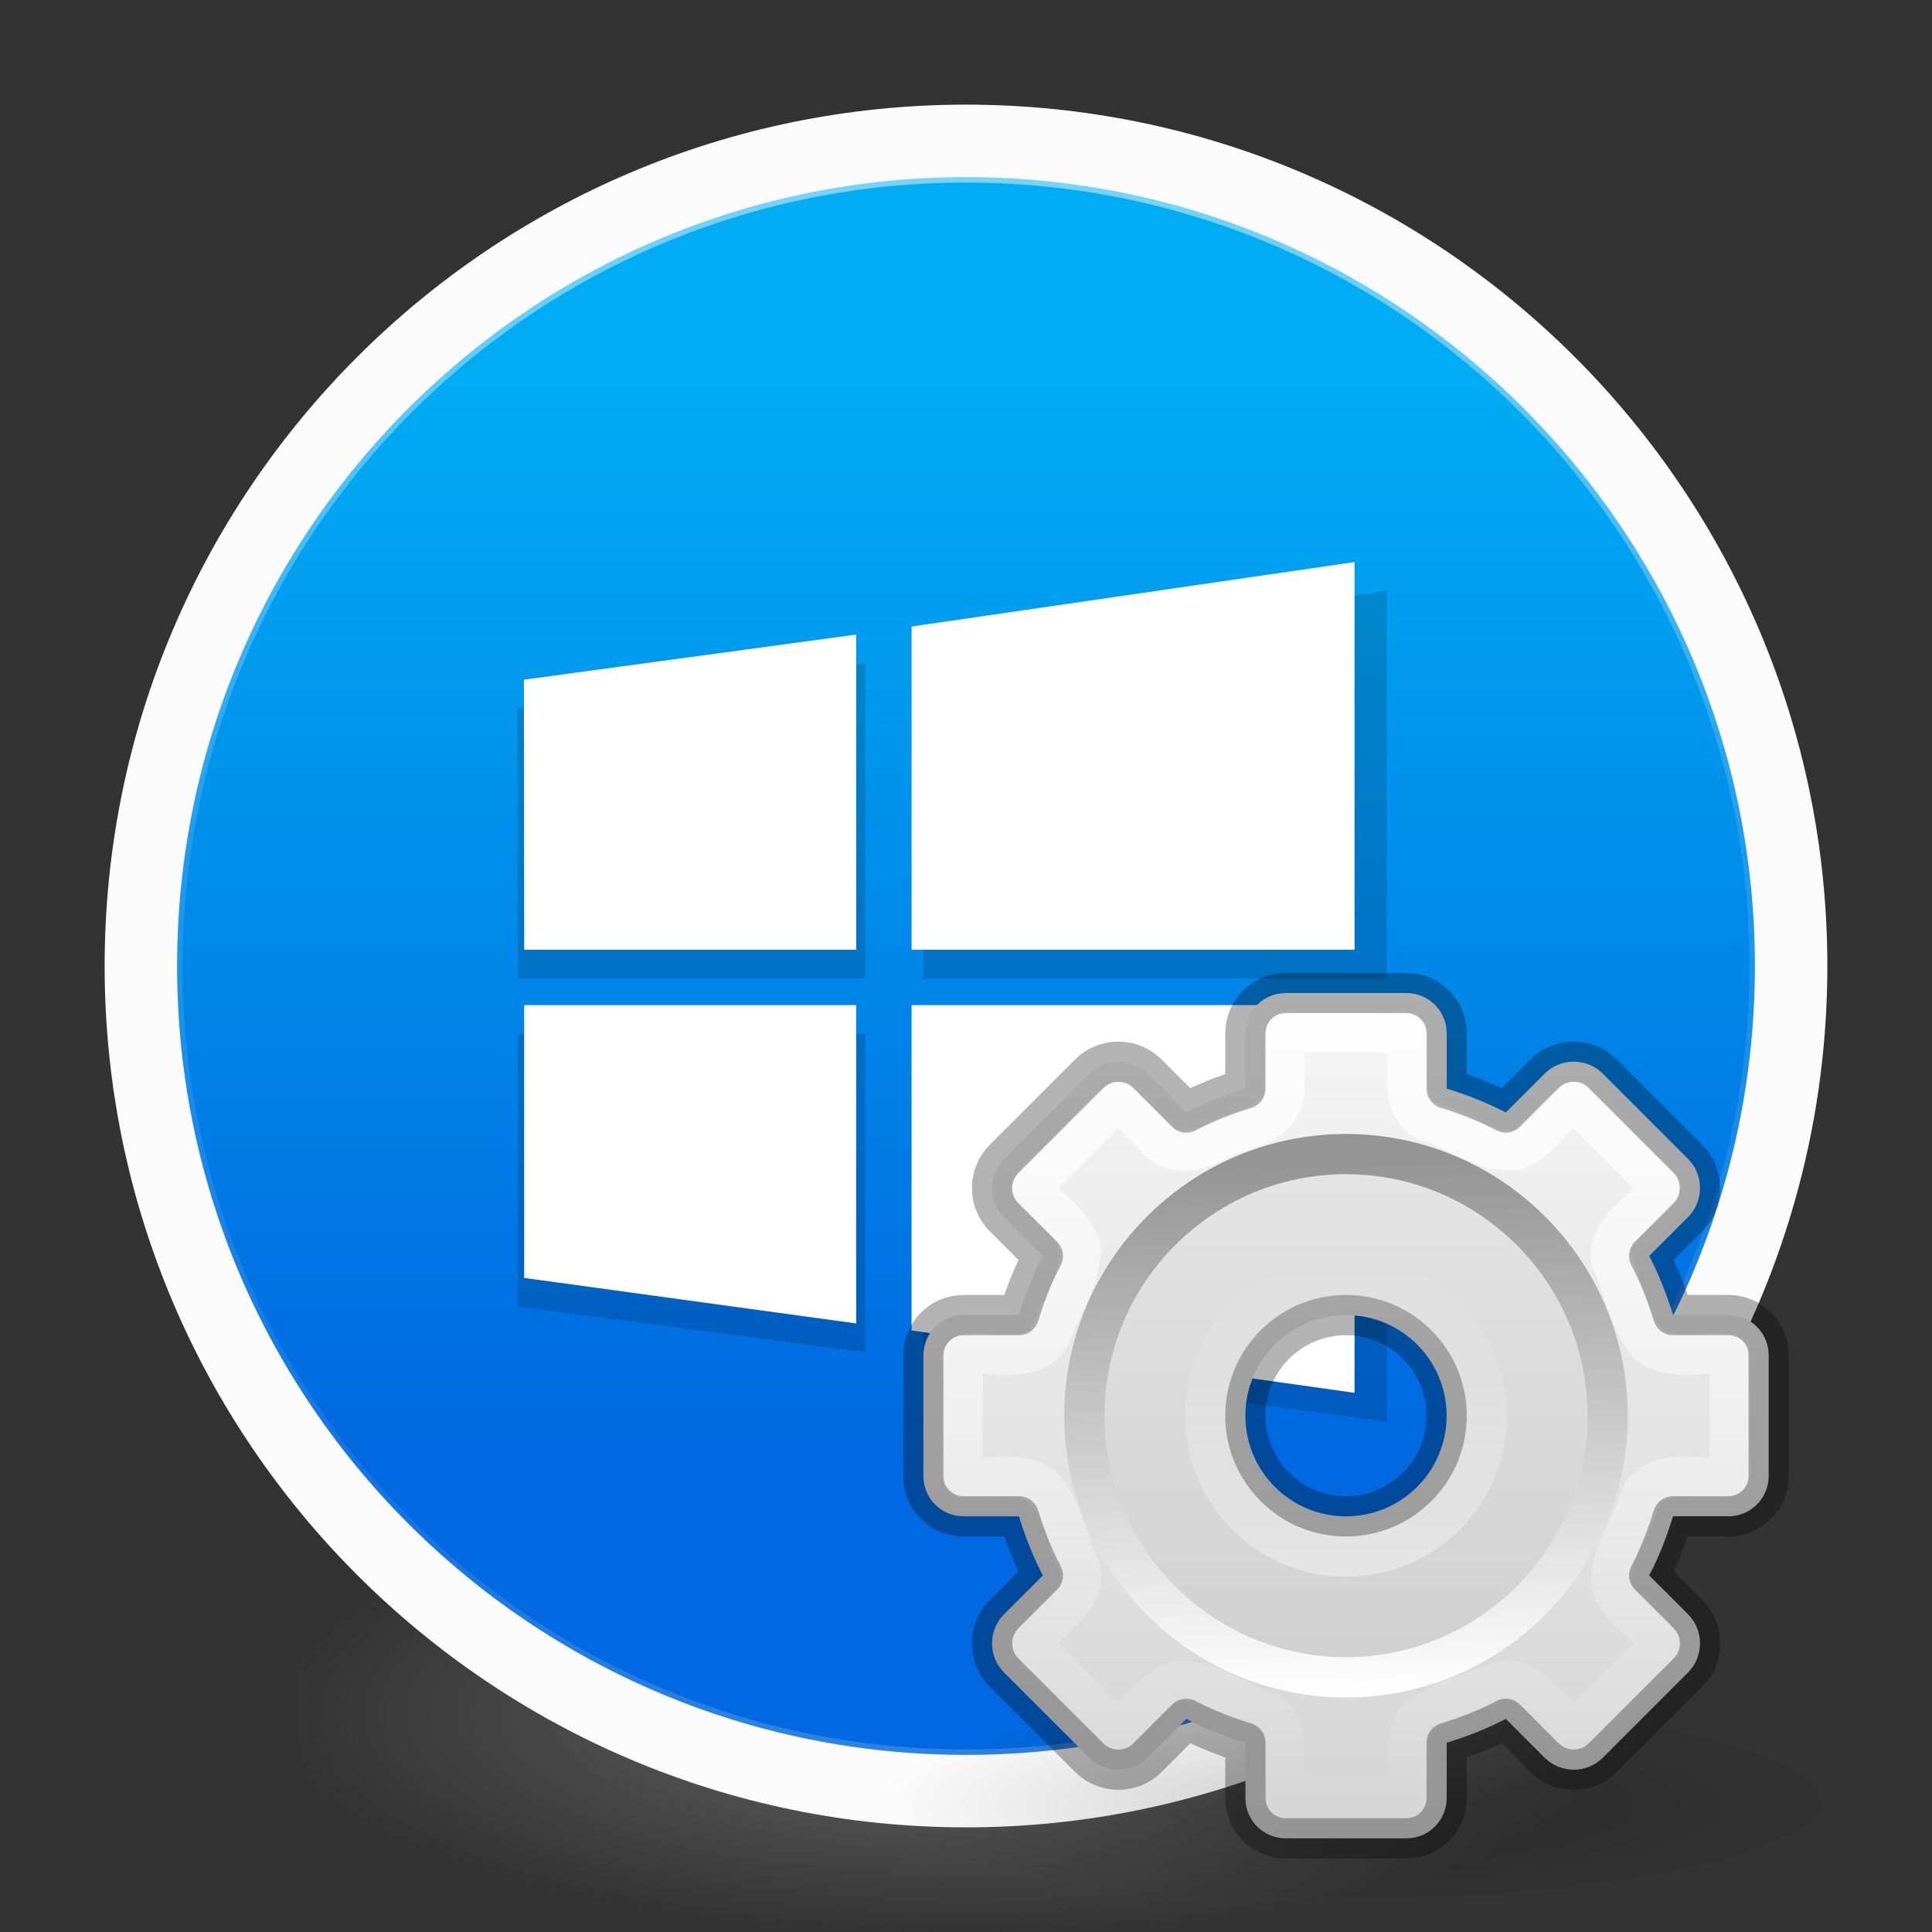 <?xml version="1.0" encoding="UTF-8" standalone="no"?>
<!-- Created with Inkscape (http://www.inkscape.org/) -->

<svg
   xmlns:dc="http://purl.org/dc/elements/1.1/"
   xmlns:cc="http://creativecommons.org/ns#"
   xmlns:rdf="http://www.w3.org/1999/02/22-rdf-syntax-ns#"
   xmlns:svg="http://www.w3.org/2000/svg"
   xmlns="http://www.w3.org/2000/svg"
   xmlns:xlink="http://www.w3.org/1999/xlink"
   xmlns:sodipodi="http://sodipodi.sourceforge.net/DTD/sodipodi-0.dtd"
   xmlns:inkscape="http://www.inkscape.org/namespaces/inkscape"
   id="svg4061"
   height="48"
   width="48"
   version="1.1"
   inkscape:version="0.92.2 (unknown)"
   sodipodi:docname="winecfg.svg">
  <rect width="100%" height="100%" fill="#333333" stroke="none"/>
  <sodipodi:namedview
     pagecolor="#ffffff"
     bordercolor="#666666"
     borderopacity="1"
     objecttolerance="10"
     gridtolerance="10"
     guidetolerance="10"
     inkscape:pageopacity="0"
     inkscape:pageshadow="2"
     inkscape:window-width="1378"
     inkscape:window-height="894"
     id="namedview40"
     showgrid="false"
     inkscape:zoom="9.8333333"
     inkscape:cx="16.785466"
     inkscape:cy="17.420478"
     inkscape:window-x="1018"
     inkscape:window-y="213"
     inkscape:window-maximized="0"
     inkscape:current-layer="g4206" />
  <defs
     id="defs4063">
    <linearGradient
       inkscape:collect="always"
       id="linearGradient3361">
      <stop
         style="stop-color:#0068e0;stop-opacity:1;"
         offset="0"
         id="stop3363" />
      <stop
         style="stop-color:#00acf4;stop-opacity:1"
         offset="1"
         id="stop3365" />
    </linearGradient>
    <linearGradient
       id="linearGradient3026"
       y2="40.496"
       gradientUnits="userSpaceOnUse"
       x2="71.204"
       gradientTransform="matrix(1.656,0,0,1.656,-95.554,-22.159)"
       y1="15.369"
       x1="71.204"
       xlink:href="#linearGradient3361">
      <stop
         id="stop4808-4"
         stop-color="#fff"
         offset="0" />
      <stop
         id="stop4810-0"
         stop-color="#fff"
         stop-opacity=".235"
         offset=".424" />
      <stop
         id="stop4812-8"
         stop-color="#fff"
         stop-opacity=".157"
         offset=".821" />
      <stop
         id="stop4814-0"
         stop-color="#fff"
         stop-opacity=".392"
         offset="1" />
    </linearGradient>
    <radialGradient
       id="radialGradient3029"
       fx="4.459"
       fy="8.509"
       gradientUnits="userSpaceOnUse"
       cy="8.626"
       cx="15.026"
       gradientTransform="matrix(-3.4973e-8 1.885 -1.776 -5.4723e-8 39.14 -7.993)"
       r="20">
      <stop
         id="stop4170"
         stop-color="#c24251"
         offset="0" />
      <stop
         id="stop4172"
         stop-color="#c24251"
         offset=".262" />
      <stop
         id="stop4174"
         stop-color="#a63643"
         offset=".661" />
      <stop
         id="stop4176"
         stop-color="#a63643"
         offset="1" />
    </radialGradient>
    <radialGradient
       id="radialGradient3032"
       gradientUnits="userSpaceOnUse"
       cy="3.99"
       cx="23.896"
       gradientTransform="matrix(0,2.959,-3.906,0,39.584,-68.144)"
       r="20.397">
      <stop
         id="stop3244-9-33-7-0-9"
         stop-color="#fff"
         offset="0" />
      <stop
         id="stop3246-3-5-0-8-5"
         stop-color="#ddd"
         offset=".262" />
      <stop
         id="stop3248-1-7-8-8-1"
         stop-color="#abacae"
         offset=".661" />
      <stop
         id="stop3250-9-3-0-5-1"
         stop-color="#89898b"
         offset="1" />
    </radialGradient>
    <radialGradient
       id="radialGradient3035"
       gradientUnits="userSpaceOnUse"
       cy="186.17"
       cx="99.157"
       gradientTransform="matrix(0.271,0,0,0.088,-2.855,26.188)"
       r="62.769">
      <stop
         id="stop3822-2-6-3"
         stop-color="#3d3d3d"
         offset="0" />
      <stop
         id="stop3864-8-7-7"
         stop-color="#686868"
         stop-opacity=".498"
         offset=".5" />
      <stop
         id="stop3824-1-2-5"
         stop-color="#686868"
         stop-opacity="0"
         offset="1" />
    </radialGradient>
    <linearGradient
       id="linearGradient4433"
       y2="25.611"
       gradientUnits="userSpaceOnUse"
       x2="23.078"
       gradientTransform="matrix(1 0 0 1.052 0 -.905)"
       y1="13.035"
       x1="22.759">
      <stop
         id="stop6305-1-0-2"
         stop-color="#fff"
         offset="0" />
      <stop
         id="stop6307-5-0-6"
         stop-color="#fff"
         stop-opacity="0"
         offset="1" />
    </linearGradient>
    <linearGradient
       inkscape:collect="always"
       xlink:href="#linearGradient3361"
       id="linearGradient3367"
       x1="25.017"
       y1="36"
       x2="25.017"
       y2="9.763"
       gradientUnits="userSpaceOnUse"
       gradientTransform="matrix(1.024,0,0,1.024,-0.585,-0.585)" />
    <linearGradient
       id="linearGradient4829">
      <stop
         style="stop-color:#f4fbfc;stop-opacity:1;"
         offset="0"
         id="stop4831" />
      <stop
         style="stop-color:#d6d6d6;stop-opacity:1;"
         offset="1"
         id="stop4833" />
    </linearGradient>
    <radialGradient
       id="SVGID_4_"
       cx="224.504"
       cy="186.514"
       r="127.005"
       gradientUnits="userSpaceOnUse">
      <stop
         offset="0"
         style="stop-color:#FFFFFF"
         id="stop27" />
      <stop
         offset="0.398"
         style="stop-color:#FDFEFF"
         id="stop29" />
      <stop
         offset="0.613"
         style="stop-color:#F5FAFF"
         id="stop31" />
      <stop
         offset="0.784"
         style="stop-color:#E7F3FF"
         id="stop33" />
      <stop
         offset="0.931"
         style="stop-color:#D4EAFF"
         id="stop35" />
      <stop
         offset="1"
         style="stop-color:#C8E4FF"
         id="stop37" />
    </radialGradient>
    <radialGradient
       gradientUnits="userSpaceOnUse"
       r="26.77"
       cy="286.664"
       cx="324.693"
       id="SVGID_5_">
      <stop
         id="stop50"
         style="stop-color:#FFFFFF"
         offset="0" />
      <stop
         id="stop52"
         style="stop-color:#FDFEFF"
         offset="0.398" />
      <stop
         id="stop54"
         style="stop-color:#F5FAFF"
         offset="0.613" />
      <stop
         id="stop56"
         style="stop-color:#E7F3FF"
         offset="0.784" />
      <stop
         id="stop58"
         style="stop-color:#D4EAFF"
         offset="0.931" />
      <stop
         id="stop60"
         style="stop-color:#C8E4FF"
         offset="1" />
    </radialGradient>
    <radialGradient
       gradientUnits="userSpaceOnUse"
       r="46.445"
       cy="392.772"
       cx="325"
       id="SVGID_6_">
      <stop
         id="stop73"
         style="stop-color:#FFFFFF"
         offset="0" />
      <stop
         id="stop75"
         style="stop-color:#FDFEFF"
         offset="0.398" />
      <stop
         id="stop77"
         style="stop-color:#F5FAFF"
         offset="0.613" />
      <stop
         id="stop79"
         style="stop-color:#E7F3FF"
         offset="0.784" />
      <stop
         id="stop81"
         style="stop-color:#D4EAFF"
         offset="0.931" />
      <stop
         id="stop83"
         style="stop-color:#C8E4FF"
         offset="1" />
    </radialGradient>
    <radialGradient
       id="radialGradient3026-0"
       cx="6.703"
       gradientUnits="userSpaceOnUse"
       cy="73.616"
       r="7.228"
       gradientTransform="matrix(1.66,0,0,0.363,1.28,-5.062)">
      <stop
         id="stop8840"
         offset="0" />
      <stop
         id="stop8842"
         stop-opacity="0"
         offset="1" />
    </radialGradient>
    <linearGradient
       id="linearGradient3021"
       y2="47.012"
       gradientUnits="userSpaceOnUse"
       x2="32.036"
       gradientTransform="matrix(0.778,0,0,0.778,-11.704,-13.371)"
       y1="19"
       x1="32.036">
      <stop
         id="stop3311"
         stop-color="#f6f6f6"
         offset="0" />
      <stop
         id="stop3313"
         stop-color="#d2d2d2"
         offset="1" />
    </linearGradient>
    <linearGradient
       id="linearGradient3017"
       y2="20.895"
       gradientUnits="userSpaceOnUse"
       x2="84.639"
       gradientTransform="matrix(0.156,0,0,0.156,2.408,2.454)"
       y1="105.1"
       x1="86.133">
      <stop
         id="stop5130-3"
         stop-color="#fff"
         offset="0" />
      <stop
         id="stop5132-4"
         stop-color="#959595"
         offset="1" />
    </linearGradient>
    <linearGradient
       gradientTransform="translate(0.407,0.296)"
       id="linearGradient3014"
       y2="22.007"
       xlink:href="#linearGradient3983"
       gradientUnits="userSpaceOnUse"
       x2="12.479"
       y1="2"
       x1="12.479" />
    <linearGradient
       id="linearGradient3983">
      <stop
         id="stop3985"
         stop-color="#fff"
         offset="0" />
      <stop
         id="stop3987"
         stop-color="#fff"
         stop-opacity="0"
         offset="1" />
    </linearGradient>
    <linearGradient
       id="linearGradient3011"
       y2="8"
       xlink:href="#linearGradient3983"
       gradientUnits="userSpaceOnUse"
       x2="12"
       gradientTransform="matrix(1.012,0,0,1.012,0.268,0.157)"
       y1="16"
       x1="12" />
    <radialGradient
       id="radialGradient3026-0-3"
       cx="6.703"
       gradientUnits="userSpaceOnUse"
       cy="73.616"
       r="7.228"
       gradientTransform="matrix(1.66,0,0,0.363,1.28,-5.062)">
      <stop
         id="stop8840-6"
         offset="0" />
      <stop
         id="stop8842-7"
         stop-opacity="0"
         offset="1" />
    </radialGradient>
    <radialGradient
       id="radialGradient3026-0-3-1"
       cx="6.703"
       gradientUnits="userSpaceOnUse"
       cy="73.616"
       r="7.228"
       gradientTransform="matrix(1.66,0,0,0.363,1.28,-5.062)">
      <stop
         id="stop8840-6-2"
         offset="0" />
      <stop
         id="stop8842-7-7"
         stop-opacity="0"
         offset="1" />
    </radialGradient>
  </defs>
  <g
     id="g4206">
    <path
       id="path3818-0-5"
       d="m 41,42.501 a 17,5.5 0 0 1 -34,0 17,5.5 0 1 1 34,0 z"
       inkscape:connector-curvature="0"
       style="fill:url(#radialGradient3035)" />
    <path
       id="path2555-7-2"
       style="color:#000000;fill:url(#radialGradient3032);stroke-width:1.024"
       d="M 24,3 C 12.413,3 3,12.413 3,24 3,35.587 12.413,45 24,45 35.587,45 45,35.587 45,24 45,12.413 35.587,3 24,3 Z"
       inkscape:connector-curvature="0" />
    <path
       id="path2555-7-65"
       style="color:#000000;fill:url(#linearGradient3367);fill-opacity:1;stroke-width:1.024"
       d="M 24,3 C 12.413,3 3,12.413 3,24 3,35.587 12.413,45 24,45 35.587,45 45,35.587 45,24 45,12.413 35.587,3 24,3 Z"
       inkscape:connector-curvature="0" />
    <path
       id="path4176"
       style="color:#000000;opacity:0.5;fill:none;stroke:url(#linearGradient3026);stroke-width:1.024;stroke-linecap:round;stroke-linejoin:round"
       d="M 43.976,24 C 43.976,35.033 35.033,43.976 24,43.976 12.967,43.976 4.024,35.033 4.024,24 4.024,12.967 12.967,4.024 24,4.024 35.033,4.024 43.976,12.967 43.976,24 Z"
       inkscape:connector-curvature="0" />
    <path
       id="path2555-7-1-7"
       style="color:#000000;opacity:1;fill:none;fill-opacity:1;stroke:#fbfbfb;stroke-width:1.8;stroke-linecap:round;stroke-linejoin:round;stroke-miterlimit:4;stroke-dasharray:none;stroke-opacity:1"
       d="m 24,3.5 c -11.311,0 -20.5,9.189 -20.5,20.5 0,11.311 9.189,20.5 20.5,20.5 11.311,0 20.5,-9.189 20.5,-20.5 0,-11.311 -9.189,-20.5 -20.5,-20.5 z"
       inkscape:connector-curvature="0" />
    <g
       id="g4317"
       transform="matrix(1,0,0,1,-1.002,-0.005)"
       style="fill:none;stroke:#000000;stroke-linecap:round;stroke-linejoin:round" />
    <g
       transform="matrix(0.045,0,0,0.043,62.5,19.508)"
       id="g5083"
       style="opacity:0.15">
      <g
         id="g5085">
        <path
           d="m -1103.002,111.73 -0.175,-156.04 192,-26.072 V 111.728 h -191.82 z m 223.82,-186.76 255.94,-37.241 v 224 h -255.94 V -75.031 Z m 256,218.76 -0.062,224 -255.94,-36.008 v -187.99 h 256 z m -288,183.92 -191.84,-26.3 -0.013,-157.62 h 191.85 v 183.92 z"
           id="path5087"
           inkscape:connector-curvature="0" />
      </g>
    </g>
    <g
       style="fill:#ffffff"
       id="g5878"
       transform="matrix(0.043,0,0,0.043,13.016,13.964)">
      <g
         style="fill:#ffffff"
         id="g5838">
        <path
           style="fill:#ffffff"
           inkscape:connector-curvature="0"
           id="path5840"
           d="M 0.176,224 0.001,67.96 l 192,-26.072 v 182.11 H 0.181 Z M 223.996,37.24 479.936,-0.001 v 224 H 223.996 V 37.239 Z m 256,218.76 -0.062,224 -255.94,-36.008 v -187.99 h 256 z m -288,183.92 L 0.156,413.62 0.143,256 h 191.85 v 183.92 z" />
      </g>
    </g>
    <g
       id="g3086"
       transform="translate(21.441,23.173)">
      <path
         style="opacity:0.2;fill:url(#radialGradient3026-0-3-1)"
         inkscape:connector-curvature="0"
         id="path10689"
         d="M 24,21.375 C 24,22.825 18.627,24 12,24 5.373,24 0,22.825 0,21.375 1.3481e-4,19.925 5.373,18.75 12,18.75 c 6.627,0 12,1.175 12,2.625 z" />
      <path
         inkscape:connector-curvature="0"
         id="rect3623"
         style="color:#000000;display:block;fill:url(#linearGradient3021)"
         d="m 10.5,1.5 c -0.554,0 -1,0.446 -1,1 V 3.875 C 8.993,4.031 8.493,4.226 8.031,4.469 L 7.062,3.5 C 6.671,3.108 6.017,3.108 5.625,3.5 L 3.5,5.625 C 3.108,6.017 3.108,6.671 3.5,7.062 L 4.469,8.031 C 4.226,8.493 4.031,8.993 3.875,9.5 H 2.5 c -0.554,0 -1,0.446 -1,1 v 3 c 0,0.554 0.446,1 1,1 h 1.375 c 0.156,0.507 0.35,1.007 0.594,1.469 l -0.969,0.969 c -0.392,0.392 -0.392,1.046 0,1.438 l 2.125,2.124 c 0.392,0.392 1.046,0.392 1.438,0 l 0.969,-0.969 c 0.462,0.244 0.962,0.438 1.469,0.594 v 1.375 c 0,0.554 0.446,1 1,1 h 3 c 0.554,0 1,-0.446 1,-1 v -1.375 c 0.507,-0.156 1.007,-0.35 1.469,-0.594 l 0.969,0.969 c 0.392,0.392 1.046,0.392 1.438,0 l 2.124,-2.125 c 0.392,-0.392 0.392,-1.046 0,-1.438 l -0.969,-0.969 c 0.244,-0.462 0.438,-0.962 0.594,-1.469 h 1.375 c 0.554,0 1,-0.446 1,-1 v -3 c 0,-0.554 -0.446,-1 -1,-1 h -1.375 c -0.156,-0.507 -0.35,-1.007 -0.594,-1.469 l 0.969,-0.969 c 0.392,-0.392 0.392,-1.046 0,-1.438 l -2.125,-2.125 c -0.392,-0.392 -1.046,-0.392 -1.437,0 l -0.969,0.969 c -0.462,-0.243 -0.962,-0.438 -1.469,-0.594 v -1.375 c 0,-0.554 -0.446,-1 -1,-1 h -3 z m 1.5,8 c 1.381,0 2.5,1.119 2.5,2.5 0,1.381 -1.119,2.5 -2.5,2.5 -1.381,0 -2.5,-1.119 -2.5,-2.5 0,-1.381 1.119,-2.5 2.5,-2.5 z"
         display="block" />
      <path
         style="opacity:0.05"
         inkscape:connector-curvature="0"
         id="path3315"
         d="m 12,6 c -3.31,0 -6,2.69 -6,6 0,3.31 2.69,6 6,6 3.31,0 6,-2.69 6,-6 0,-3.31 -2.69,-6 -6,-6 z m 0,3 c 1.657,0 3,1.343 3,3 0,1.657 -1.343,3 -3,3 -1.657,0 -3,-1.343 -3,-3 0,-1.657 1.343,-3 3,-3 z" />
      <path
         style="fill:none;stroke:url(#linearGradient3017)"
         inkscape:connector-curvature="0"
         id="path28"
         d="m 12,5.5 c -3.584,0 -6.5,2.916 -6.5,6.5 0,3.584 2.916,6.5 6.5,6.5 3.584,0 6.5,-2.916 6.5,-6.5 0,-3.584 -2.916,-6.5 -6.5,-6.5 z" />
      <path
         inkscape:connector-curvature="0"
         id="path3799"
         style="color:#000000;display:block;opacity:0.8;fill:none;stroke:url(#linearGradient3014);stroke-linejoin:round"
         d="M 10.5,2.469 C 10.426,2.857 10.49,3.37 10.469,3.805 10.533,4.583 9.698,4.858 9.101,5.022 8.553,5.333 7.752,5.694 7.263,5.076 L 6.375,4.188 C 5.943,4.474 5.59,4.951 5.189,5.311 4.87,5.672 4.433,5.984 4.188,6.375 4.595,6.865 5.236,7.213 5.413,7.852 5.389,8.65 4.873,9.381 4.601,10.119 4.099,10.683 3.286,10.4 2.627,10.469 2.282,10.456 2.556,11.055 2.469,11.294 c 0.001,0.745 -0.002,1.49 0.002,2.235 0.646,0.064 1.357,-0.151 1.946,0.18 0.556,0.579 0.676,1.474 1.007,2.189 0.042,0.753 -0.732,1.126 -1.149,1.641 -0.217,0.272 0.385,0.504 0.516,0.75 l 1.523,1.523 c 0.522,-0.305 0.84,-0.989 1.445,-1.205 0.815,-0.107 1.514,0.546 2.284,0.734 0.651,0.452 0.364,1.31 0.427,1.975 -0.089,0.418 0.528,0.13 0.769,0.215 0.764,-0.001 1.528,0.002 2.292,-0.002 0.064,-0.646 -0.151,-1.357 0.18,-1.946 0.579,-0.556 1.474,-0.676 2.189,-1.007 0.753,-0.042 1.126,0.732 1.641,1.149 0.272,0.217 0.504,-0.385 0.75,-0.516 l 1.523,-1.523 c -0.305,-0.522 -0.989,-0.84 -1.205,-1.445 -0.107,-0.815 0.546,-1.514 0.734,-2.284 0.452,-0.651 1.31,-0.364 1.975,-0.427 0.418,0.089 0.13,-0.528 0.215,-0.769 -0.001,-0.764 0.002,-1.528 -0.002,-2.292 -0.646,-0.064 -1.357,0.151 -1.946,-0.18 -0.557,-0.578 -0.677,-1.473 -1.008,-2.188 -0.042,-0.753 0.733,-1.126 1.15,-1.641 0.217,-0.272 -0.386,-0.504 -0.516,-0.75 -0.508,-0.508 -1.016,-1.015 -1.523,-1.523 -0.523,0.305 -0.84,0.989 -1.446,1.205 -0.815,0.107 -1.514,-0.546 -2.284,-0.734 -0.65,-0.452 -0.363,-1.31 -0.427,-1.975 0.089,-0.418 -0.528,-0.13 -0.769,-0.214 h -2.262 z"
         display="block" />
      <path
         inkscape:connector-curvature="0"
         id="path3822"
         style="color:#000000;display:block;opacity:0.4;fill:none;stroke:url(#linearGradient3011)"
         d="m 15.5,12 a 3.5,3.5 0 1 1 -7,0 3.5,3.5 0 1 1 7,0 z"
         display="block" />
      <path
         inkscape:connector-curvature="0"
         id="rect3623-2"
         style="color:#000000;display:block;opacity:0.3;fill:none;stroke:#000000;stroke-linejoin:round"
         d="m 10.5,1.5 c -0.554,0 -1,0.446 -1,1 V 3.875 C 8.993,4.031 8.493,4.226 8.031,4.469 L 7.062,3.5 C 6.671,3.108 6.017,3.108 5.625,3.5 L 3.5,5.625 C 3.108,6.017 3.108,6.671 3.5,7.062 L 4.469,8.031 C 4.226,8.493 4.031,8.993 3.875,9.5 H 2.5 c -0.554,0 -1,0.446 -1,1 v 3 c 0,0.554 0.446,1 1,1 h 1.375 c 0.156,0.507 0.35,1.007 0.594,1.469 l -0.969,0.969 c -0.392,0.392 -0.392,1.046 0,1.438 l 2.125,2.124 c 0.392,0.392 1.046,0.392 1.438,0 l 0.969,-0.969 c 0.462,0.244 0.962,0.438 1.469,0.594 v 1.375 c 0,0.554 0.446,1 1,1 h 3 c 0.554,0 1,-0.446 1,-1 v -1.375 c 0.507,-0.156 1.007,-0.35 1.469,-0.594 l 0.969,0.969 c 0.392,0.392 1.046,0.392 1.438,0 l 2.124,-2.125 c 0.392,-0.392 0.392,-1.046 0,-1.438 l -0.969,-0.969 c 0.244,-0.462 0.438,-0.962 0.594,-1.469 h 1.375 c 0.554,0 1,-0.446 1,-1 v -3 c 0,-0.554 -0.446,-1 -1,-1 h -1.375 c -0.156,-0.507 -0.35,-1.007 -0.594,-1.469 l 0.969,-0.969 c 0.392,-0.392 0.392,-1.046 0,-1.438 l -2.125,-2.125 c -0.392,-0.392 -1.046,-0.392 -1.437,0 l -0.969,0.969 c -0.462,-0.243 -0.962,-0.438 -1.469,-0.594 v -1.375 c 0,-0.554 -0.446,-1 -1,-1 h -3 z m 1.5,8 c 1.381,0 2.5,1.119 2.5,2.5 0,1.381 -1.119,2.5 -2.5,2.5 -1.381,0 -2.5,-1.119 -2.5,-2.5 0,-1.381 1.119,-2.5 2.5,-2.5 z"
         display="block" />
    </g>
  </g>
</svg>
